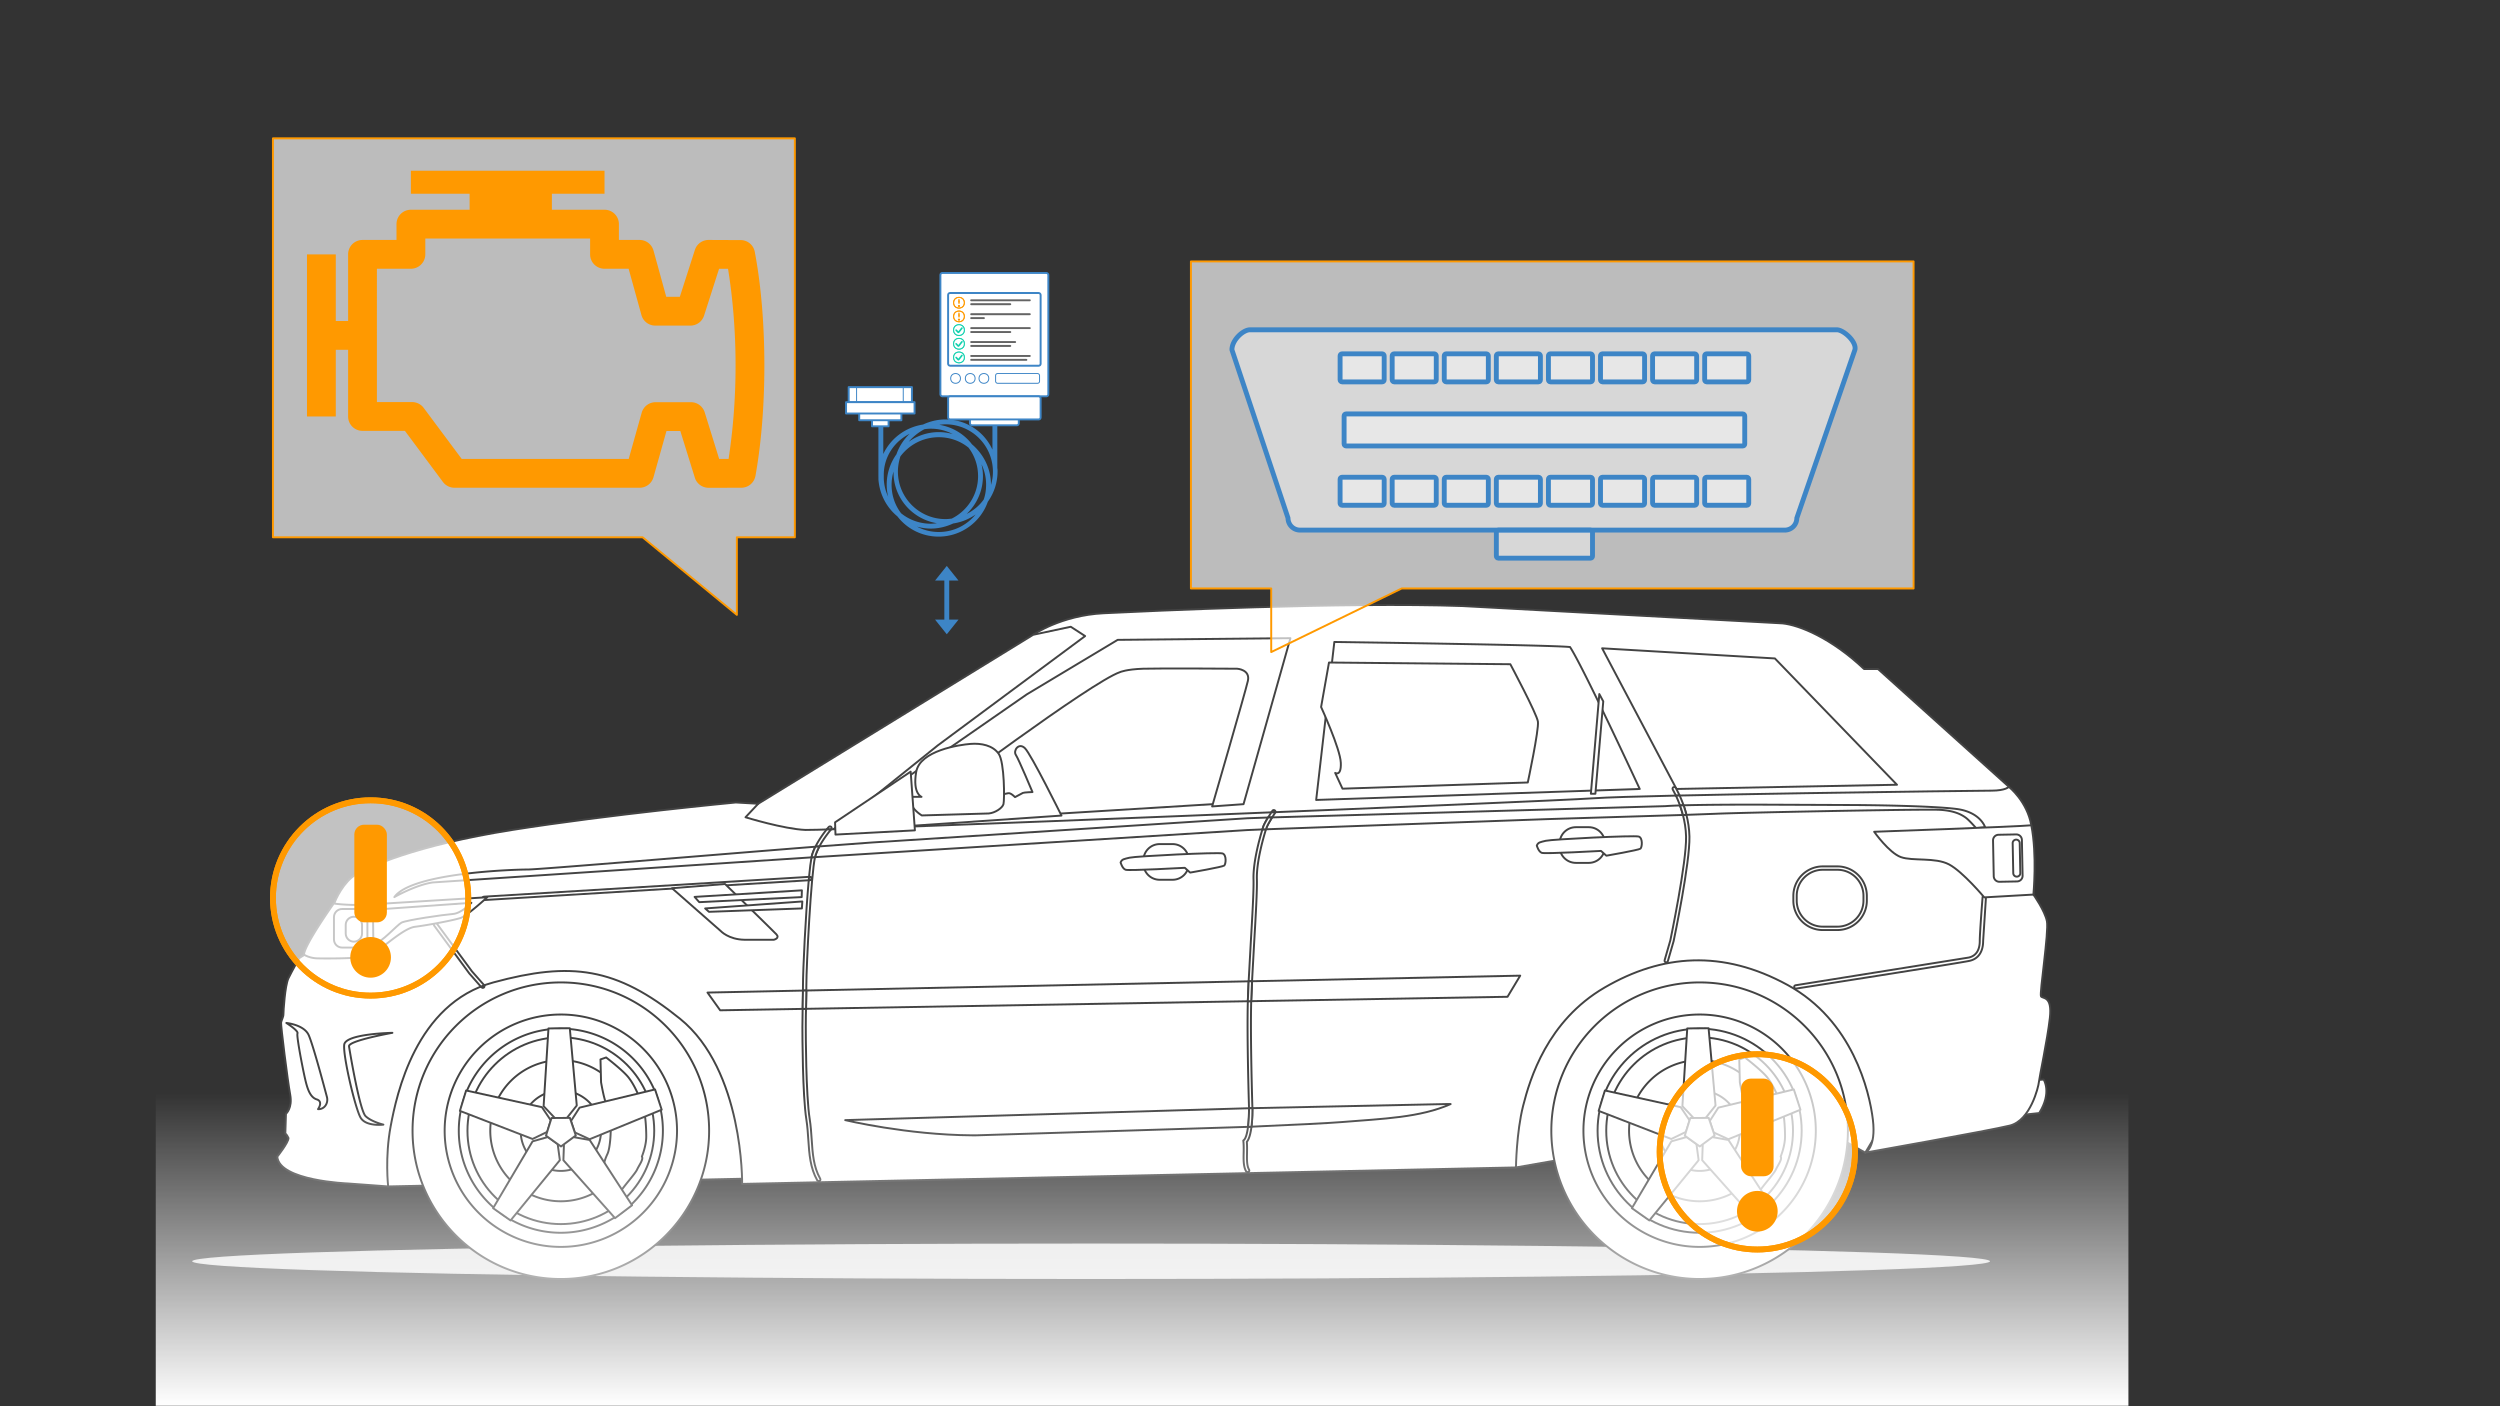 <svg xmlns="http://www.w3.org/2000/svg" xmlns:xlink="http://www.w3.org/1999/xlink" width="2560" height="1440" stroke="#000" stroke-linecap="round" stroke-linejoin="round" fill="#fff" fill-rule="evenodd"><rect width="100%" height="100%" fill="#333333" stroke="none"/><style><![CDATA[.B{fill-opacity:.41}.C{stroke:none}.D{fill:none}.E{stroke-width:2}.F{fill-rule:nonzero}.G{stroke:#f90}.H{fill-opacity:.67}.I{stroke:#3d85c6}.J{fill-opacity:.7}.K{stroke:#11d0ae}.L{fill:#11d0ae}]]></style><defs><linearGradient id="A" x1="50%" y1="100%" x2="50%" y2="0%"><stop offset="0%" stop-color="#fff"/><stop offset="100%" stop-color="#fff" stop-opacity="0"/></linearGradient><path d="M0 0l4 5h-8z" id="B" class="C"/><path id="C" d="M556.66 1132.71l11.46 12.11h12.33l10.16-12.76-7.13-79.15-21.85.21-4.97 79.59"/><path id="D" d="M573.29 1188.03l-2.23-16.52-10.02-7.2-15.69 4.43-40.41 68.44 17.86 12.56 50.49-61.71"/><path id="E" d="M119.21 55.78c-.37-.29-.9-.22-1.18.14l-3.01 3.81-1.71-1.78c-.32-.33-.86-.35-1.19-.02-.34.32-.35.86-.02 1.19l2.04 2.13c.23.26.56.42.91.42.38 0 .72-.17.96-.47l3.34-4.23c.28-.37.22-.91-.14-1.19z"/></defs><g class="E"><ellipse cx="1117.28" cy="1291.55" fill="#e0e0e0" rx="920.49" ry="18.16" stroke-opacity=".02"/><g stroke="#434343" stroke-linecap="butt" stroke-linejoin="miter" class="F"><path d="M2087.83 1105.77l4.9-.29s8.65 13.27-4.61 34.31l-18.75 2.02 18.46-36.04M835.21 849.42s202.86-169.12 264.27-198.1c-28.11-2.59-41.52-1.29-41.52-1.29s28.55-19.9 72.24-22.07c43.68-2.16 247.84-11.67 367.65-7.35l327.43 17.73c17.3 1.73 50.17 15.15 83.48 46.72h14.27l134.09 120.68-19.03 16.86-1190.34 36.34-12.54-9.52"/><path d="M776.38 823.04l281.58-173.02 38.5-8.22 14.7 9.52-150.95 112.03-114.62 92.12-75.26.87-23.36-19.03 29.41-14.27m-378.9 391.88l362.4-7.88 792.47-11.59 64.35-11.25 275.62-13.84 17.73 9.96 46.29-77.43-32.54-105.37-185.5-58.13-243.05-6.92-746.55 5.19-326.25 54.5-60.16 106.7-9.91 96.59 45.1 19.47"/><path d="M283.94 1184.42s11.47-14.49 11.47-19.03c-2.17-4.54-3.25-4.54-3.25-4.54l.65-20.33s6.92-5.63 4.33-19.68c-2.6-14.06-9.74-71.15-9.3-73.75.43-2.59 2.38-5.62 2.38-8.43s1.51-29.41 5.19-36.99c3.67-7.57 11.02-20.54 11.02-20.54l5.41-3.46s11.25-27.69 30.5-52.34c.65-3.24 9.73-22.92 22.49-30.06 12.76-7.13 59.04-29.41 159.82-45.41 100.78-16.01 228.81-28.12 228.81-28.12l22.93 1.3-12.98 13.84s39.36 12.11 61.42 12.98c22.06.86 758.23-28.99 807.54-32.45s392.74-7.78 407.02-7.78c14.27 0 17.73-3.89 17.73-3.89s18.6 14.71 22.93 39.36c4.32 24.66 2.16 70.93 2.16 70.93s11.68 16.44 13.84 27.26c2.16 10.81-7.79 74.39-6.06 76.99 1.73 2.59 11.68-.87 9.09 22.05-2.6 22.93-10.82 60.99-11.25 65.75s-8.65 39.36-29.85 44.55c-21.19 5.19-147.92 27.69-147.92 27.69s11.24-4.77 7.78-33.74c-3.46-28.99-20.76-101.65-87.37-137.98-66.61-36.34-128.46-31.58-187.28 2.59-58.83 34.17-76.57 93.86-83.49 121.11s-7.35 63.15-7.35 63.15l-792.4 16.87s1.73-116.35-63.59-169.12c-65.31-52.77-111.59-58.83-191.18-37.2-79.58 21.63-99.04 115.05-105.1 147.06-6.05 32.01-2.59 61.86-2.59 61.86l-41.1-3.03s-70.5-2.6-72.45-27.47"/><path d="M838.38 1209.58l-1.5-.89c-7.27-12.9-8.2-26.89-9.17-41.71-.44-6.72-.9-13.66-1.99-20.57-3.96-24.99-4.06-87.78-4.06-94.86l.25-18.45 3.46-.07c-.13 4.58-.25 9.21-.25 18.52 0 7.06.1 69.59 4.01 94.32 1.12 7.07 1.58 14.09 2.03 20.88.95 14.41 1.85 28.03 8.73 40.26.47.83.17 1.88-.66 2.35l-.85.22m-16.15-195.23v-4.32c0-17.38 2.79-74.17 5.91-108.64l1.11-.07c.96-.06 1.68-.88 1.63-1.83-.06-.94-.92-1.61-1.83-1.63l-.58.04c.84-8.81 1.7-15.86 2.53-19.96l3.59-.23c-3.92 16.71-8.9 109.89-8.9 132.32v4.24l-3.46.08m24.25-164.95l2.13-2.56c.34-.39.82-.59 1.3-.59.4 0 .81.15 1.14.44.72.63.79 1.72.16 2.43-.01.01-.05.06-.12.14l-4.61.14"/><path d="M835.01 867.03c3.71-7.48 8.68-14.14 11.47-17.63l4.61-.14c-.93 1.09-7.25 8.57-12 17.45l-4.08.32m34.8-20.63S1109 670.36 1141.44 663.44s168.69-5.62 168.69-5.62l-47.58 164.36-392.74 24.22m496.55-189.02l-18.6 161.77 331.32-11.25s-57.96-125-71.36-145.33c-19.47-2.16-241.36-5.19-241.36-5.19m274.23 6.49l76.13 144.03 225.78-4.32-125.01-129.33-176.9-10.38m-363.04 536.48l-1.5-.86c-2.81-4.82-2.7-11.61-2.56-18.79.07-3.94.15-8.01-.26-11.88l-.09-.87.65-.59c2.04-1.85 3.37-7.21 4.18-13.47l3.54-.15c-.79 6.36-2.22 12.52-4.76 15.52.33 3.82.27 7.72.2 11.5-.12 6.69-.24 13 2.09 16.99.48.82.2 1.89-.63 2.37l-.86.23m1.45-65.51l-.01-.77c-.02-.7-2.24-71.81-1.2-108.79l3.46-.07c-1.04 36.84 1.18 108.05 1.2 108.77l.01.77-3.46.09m-.38-129.98l2.17-39.45c1.62-27.68 3.14-53.82 2.81-64.89-.54-18.23 6.68-43.3 9.11-51.18l3.67-.15c-1.89 5.99-9.87 32.46-9.32 51.22.33 11.22-1.19 37.45-2.81 65.2l-2.16 39.18-3.47.07m23.25-172.99l1.07-1.59c.34-.49.88-.75 1.43-.75a1.7 1.7 0 0 1 .97.3c.61.43.87 1.18.7 1.87l-4.17.17"/><path d="M1298.52 837.14l3.35-5.28 4.17-.17c-.05.19-.14.37-.25.55-.03.04-1.42 2.07-3.12 4.76l-4.15.14m407.71 148.31l-.48-.06c-.92-.27-1.45-1.23-1.18-2.15l5.87-20.4c.13-.67 16.65-79.58 16.09-106.18-.18-7.97-1.48-15.51-3.21-22.14l3.57-.12c1.69 6.66 2.92 14.19 3.1 22.19.56 26.99-15.51 103.83-16.19 107.09l-5.91 20.52c-.22.76-.91 1.25-1.66 1.25m9.91-170.75l-3.22-6.2c-.48-.81-.22-1.88.59-2.38.28-.16.59-.24.9-.24.58 0 1.15.29 1.48.82.19.32 1.89 3.18 4.06 7.92l-3.81.08"/><path d="M1720.29 824.76c-1.43-3.99-2.9-7.4-4.15-10.05l3.81-.08c1.26 2.75 2.66 6.13 4.02 10.02l-3.68.11m161.22 127.6h-14.99c-16.61 0-30.13-13.51-30.13-30.13v-4.9a30.2 30.2 0 0 1 30.13-30.14h14.99a30.2 30.2 0 0 1 30.14 30.14v4.9c0 16.62-13.52 30.13-30.14 30.13m-14.99-61.71a26.7 26.7 0 0 0-26.67 26.68v4.9a26.7 26.7 0 0 0 26.67 26.67h14.99a26.7 26.7 0 0 0 26.68-26.67v-4.9a26.7 26.7 0 0 0-26.68-26.68h-14.99m-27.54 121.69c-.84 0-1.58-.6-1.71-1.46-.15-.94.5-1.82 1.44-1.97l177.37-28.39c9.25-2.1 11.2-10.35 11.2-16.91 0-8.19 2.76-43.34 2.89-44.82.07-.88.79-1.61 1.63-1.61.07 0 .15 0 .22.01.96.08 1.66.91 1.6 1.87l-2.88 44.55c0 11.05-4.94 18.25-13.89 20.29-9.47 2.15-170.74 27.35-177.6 28.42l-.27.02m-1545.74 35.18s18.17 1.73 22.93 12.55c4.75 10.81 16.86 56.66 18.59 63.15 1.73 6.48-2.59 12.98-9.08 12.54 0 0 5.62-7.79-1.3-9.95s-9.66-11.1-11.96-21.05c-2.31-9.95-8.94-43.83-7.79-46.57 1.16-2.74-11.39-10.67-11.39-10.67m99.34 104.1s-17.87 2.3-23.36-7.21c-5.47-9.52-18.16-63.44-16.72-74.69s49.31-12.11 49.31-12.11-45.27 8.07-44.41 13.84c.87 5.77 10.96 65.75 17.01 71.52 6.06 5.76 18.17 8.65 18.17 8.65m333.57 6.23c0 83.86-67.98 151.85-151.84 151.85-83.87 0-151.85-67.99-151.85-151.85 0-83.87 67.98-151.85 151.85-151.85 83.86 0 151.84 67.98 151.84 151.85"/><path d="M693.28 1157.85a119 119 0 0 1-118.97 118.98 119 119 0 0 1-118.98-118.98 119 119 0 0 1 118.98-118.98 119 119 0 0 1 118.97 118.98"/><path d="M678.8 1157.85a104.5 104.5 0 0 1-104.49 104.5c-57.72 0-104.51-46.79-104.51-104.5s46.79-104.5 104.51-104.5a104.5 104.5 0 0 1 104.49 104.5"/><path d="M669.92 1157.85c0 52.81-42.81 95.62-95.62 95.62s-95.62-42.81-95.62-95.62 42.81-95.62 95.62-95.62 95.62 42.81 95.62 95.62"/><path d="M646.56 1157.85a72.3 72.3 0 0 1-72.26 72.26 72.3 72.3 0 0 1-72.26-72.26 72.3 72.3 0 0 1 72.26-72.27 72.3 72.3 0 0 1 72.26 72.27"/><path d="M615.47 1157.85a41.2 41.2 0 0 1-41.17 41.17 41.2 41.2 0 0 1-41.18-41.17 41.2 41.2 0 0 1 41.18-41.18 41.2 41.2 0 0 1 41.17 41.18m-.57-72.99l.58 23.36s2.45 14.27 4.61 20.19c2.17 5.91 4.33 17.59 5.05 22.92s-.14 23.93-3.03 30.14c-2.88 6.19-3.89 10.23-5.19 18.01-1.29 7.79-2.74 18.9-2.74 20.05s-1.58 6.34 3.03 9.95c4.61 3.6 14.42-2.45 17.59-8.22 3.18-5.77 15.57-19.18 17.59-23.65s6.78-10.52 4.9-13.26c0 0 4.47-10.82 4.47-20.47 0-9.66-.86-26.82-5.04-36.05s-7.5-17.3-13.13-24.51c-5.61-7.21-22.92-20.47-22.92-20.47l-5.77 2.01"/><use xlink:href="#C"/><path d="M545.31 1166.32l15-7.28 3.71-11.75-9.09-13.54-77.62-17.08-6.38 20.89 74.38 28.76m58.46.26l-15.15-6.97-3.95-11.68 8.83-13.72 77.26-18.62 6.8 20.76-73.79 30.23"/><use xlink:href="#D"/><path d="M603.81 1167.33l-16.42-2.91-9.9 7.34-.57 16.31 52.89 59.33 17.42-13.19-43.42-66.88m-44.71-4.39l15.37 11.05 15.14-11.24-6.03-18.01-18.85.12-5.63 18.08m1333.16-5.09c0 83.86-67.98 151.85-151.84 151.85a151.9 151.9 0 0 1-151.86-151.85A151.9 151.9 0 0 1 1740.42 1006c83.86 0 151.84 67.98 151.84 151.85"/><path d="M1859.39 1157.85a119 119 0 0 1-118.98 118.98 119 119 0 0 1-118.98-118.98 119 119 0 0 1 118.98-118.98 119 119 0 0 1 118.98 118.98"/><path d="M1844.91 1157.85c0 57.71-46.79 104.5-104.49 104.5-57.72 0-104.5-46.79-104.5-104.5s46.78-104.5 104.5-104.5c57.7 0 104.49 46.79 104.49 104.5"/><path d="M1836.03 1157.85c0 52.81-42.81 95.62-95.61 95.62-52.81 0-95.63-42.81-95.63-95.62s42.82-95.62 95.63-95.62c52.8 0 95.61 42.81 95.61 95.62"/><path d="M1812.68 1157.85a72.3 72.3 0 0 1-72.26 72.26 72.3 72.3 0 0 1-72.27-72.26 72.3 72.3 0 0 1 72.27-72.27 72.3 72.3 0 0 1 72.26 72.27"/><path d="M1781.58 1157.85c0 22.74-18.42 41.17-41.17 41.17a41.2 41.2 0 0 1-41.18-41.17 41.2 41.2 0 0 1 41.18-41.18 41.2 41.2 0 0 1 41.17 41.18m-.56-72.99l.57 23.36s2.45 14.27 4.62 20.19c2.16 5.91 4.32 17.59 5.04 22.92s-.14 23.93-3.03 30.14c-2.88 6.19-3.89 10.23-5.19 18.01-1.3 7.79-2.74 18.9-2.74 20.05s-1.58 6.34 3.03 9.95c4.62 3.6 14.42-2.45 17.6-8.22 3.17-5.77 15.57-19.18 17.58-23.65 2.02-4.47 6.78-10.52 4.91-13.26 0 0 4.46-10.82 4.46-20.47 0-9.66-.86-26.82-5.04-36.05s-7.5-17.3-13.13-24.51c-5.61-7.21-22.92-20.47-22.92-20.47l-5.76 2.01"/><use xlink:href="#C" x="1166.11"/><path d="M1711.41 1166.32l15.01-7.28 3.71-11.75-9.09-13.54-77.62-17.08-6.39 20.89 74.38 28.76m58.47.26l-15.14-6.97-3.95-11.68 8.82-13.72 77.26-18.62 6.8 20.76-73.79 30.23"/><use xlink:href="#D" x="1166.11"/><path d="M1769.92 1167.33l-16.43-2.91-9.89 7.34-.57 16.31 52.89 59.33 17.42-13.19-43.42-66.88m-44.7-4.39l15.38 11.05 15.12-11.24-6.02-18.01-18.85.12-5.63 18.08M956.61 819.15s160.33-120.54 190.32-130.92c0 0 6.34-2.88 23.64-3.46 17.3-.57 96.31 0 96.31 0s13.55.87 10.96 12.4c-2.6 11.54-36.62 128.61-36.62 128.61l32.15-2.31 48.01-169.98-176.91 1.73-92.99 55.79-159.61 110.73s-35.9 28.99-33.74 28.99c2.17 0 228.82-15.58 228.82-15.58s-31.14-63.01-37.49-69.06c-6.34-6.06-12.11 2.59-9.23 6.92 2.89 4.32 17.02 38.06 17.02 38.06s-8.66.29-9.8.87c-1.16.58-8.08 4.32-8.08 4.32s-4.33-4.61-6.92-4.03l-68.92 14.41-6.92-7.49m396.2-95.16s19.61 42.68 20.18 57.09c.58 14.42-5.76 10.38-5.76 10.38l7.49 16.15 189.74-6.34s11.54-54.22 10.38-62.29c-1.15-8.07-28.25-58.82-28.25-58.82l-185.71-1.73-8.07 45.56m-152.11 176.9h-13.19c-9.2 0-16.65-7.45-16.65-16.65V881c0-9.2 7.45-16.66 16.65-16.66h13.19c9.2 0 16.65 7.46 16.65 16.66v3.24c0 9.2-7.45 16.65-16.65 16.65m426.19-17.3h-13.19c-9.19 0-16.65-7.45-16.65-16.65v-3.24c0-9.2 7.46-16.66 16.65-16.66h13.19c9.2 0 16.65 7.46 16.65 16.66v3.24c0 9.2-7.45 16.65-16.65 16.65M495.77 921.66h-.1c-.91 0-1.68-.71-1.73-1.63-.06-.95.67-1.77 1.62-1.83l332.91-20.3-.33 3.49-332.37 20.27m332.38-20.26l.33-3.5.58-.03c.9.02 1.77.68 1.82 1.63.06.95-.66 1.77-1.62 1.83l-1.11.07m-333.78 110.22l-1.3-.58-.67-.76 3.43-1.32c.45.71.33 1.66-.32 2.23l-1.14.43"/><path d="M492.4 1010.28l-11.87-13.51-36-49c-.56-.76-.4-1.85.38-2.41.3-.23.66-.34 1.01-.34.54 0 1.06.24 1.4.7l35.91 48.88 12.45 14.16.16.21-3.44 1.31m195.75-100.73l49.74 43.68s8 8.86 24.66 9.08h29.84s6.49-1.51 2.59-5.62c-3.89-4.11-52.55-51.47-52.55-51.47l-54.28 4.33m949.55-198.83l-8.65 102.08h4.62l8.07-94.58-4.04-7.5M943.92 835.01l68.63-2.02c6.34-.58 13.84-5.49 14.99-9.52s1.15-42.96-4.9-51.61c-6.06-8.65-17.88-10.97-28.83-10.1-10.97.86-51.91 6.64-55.66 28.84s5.48 25.37 5.48 25.37H929.5s2.3 11.53 14.42 19.04"/><path d="M932.53 790.17l4.33 60.12-81.32 4.32-.43-12.54 77.42-51.9m214.97 92.99s1.73 6.35 5.19 7.49c3.46 1.16 60.56-2.01 60.56-2.01l5.48 4.9s33.15-5.76 34.88-7.21c1.73-1.44 2.6-10.96-1.73-12.4-4.32-1.44-89.15 2.83-95.15 4.33-5.79 1.44-7.79 1.44-9.23 4.9m426.19-17.3s1.73 6.35 5.19 7.49c3.46 1.16 60.56-2.01 60.56-2.01l5.48 4.9s33.16-5.76 34.89-7.21c1.73-1.44 2.6-10.96-1.73-12.4s-89.15 2.83-95.16 4.33c-5.79 1.44-7.78 1.44-9.23 4.9M999.5 1162.58c-1.5 0-2.92 0-4.25-.01-66.61-.43-129.76-15.57-129.76-15.57l413.52-12.17c.07 5.5-.22 12.74-1.03 19.06l-278.48 8.69m282.01-8.85c.98-7.91.99-16.13.96-18.98l198.59-4.2 4.39.01c-31.14 13.84-69.2 15-111.87 18.46-13.23 1.07-48.16 2.82-92.07 4.71"/><path d="M1277.97 1153.89c.82-6.32 1.1-13.56 1.03-19.05l3.46-.09c.04 2.86.03 11.08-.95 18.99l-3.54.15M403.82 918.63c17.59-25.09 123.13-28.26 136.97-28.26 10.8 0 194.75-15.45 294.22-23.34-1.41 2.83-2.63 5.78-3.49 8.72a26.9 26.9 0 0 0-.52 2.19l-387.96 25.69c-17.59 2.6-39.22 15-39.22 15m430.77-40.92a12.4 12.4 0 0 1 .26-.98c.98-3.37 2.5-6.79 4.23-10.02l54.09-4.02 384.09-24.8 21.26-.75c-2.03 3.32-4.17 7.14-5.03 9.71-.01.06-.3.94-.78 2.48l-15.74.67-442.38 27.71m461.79-28.52l.4-1.24c.92-2.78 3.67-7.42 5.89-10.94l402.51-11.52c3.89-.29 9.03-.53 15.1-.73 1.07 2.95 2.11 6.23 3.03 9.76l-138.38 4.23-288.55 10.44m727.14-1.21s-7.2-8.36-10.95-10.96c-3.76-2.6-10.68-6.92-26.53-7.79a256.3 256.3 0 0 0-9.87-.12c-42.71 0-197.05 3.13-218.8 4.17l-30.48 1.12c-.88-3.51-1.89-6.78-2.93-9.75 19.19-.55 46.21-.71 73.11-.71l94.68.39c21.62 0 86.79.87 111.59 4.04 24.8 3.18 29.41 18.75 29.41 18.75l-9.23.86"/><path d="M831 877.94l.52-2.18c.86-2.95 2.08-5.89 3.49-8.73l4.07-.32c-1.73 3.23-3.25 6.65-4.23 10.02l-.26.98-3.59.23m461.71-28.6l.78-2.48c.86-2.58 3-6.4 5.03-9.72l4.15-.13c-2.22 3.52-4.97 8.17-5.89 10.94-.01.04-.16.47-.4 1.24l-3.67.15m430.61-14.81a110.6 110.6 0 0 0-3.03-9.77l3.68-.11a115.8 115.8 0 0 1 2.92 9.76l-3.57.12m-985.86 200.02l-12.98-18.17 97.75-2.03-.3 17.98-.02.77-84.45 1.45m87.91-1.51l.02-.6.3-18.16 452.93-9.42-.79 18.96-.04 1.45-452.42 7.77m455.88-7.83l.04-1.28.8-19.14 274.59-5.71-12.98 21.63-262.45 4.5"/><path d="M821.91 1033.1l.02-.76.3-17.98 3.46-.08-.3 18.16-.02.6-3.46.06m455.88-7.82l.04-1.46.79-18.96 3.47-.07-.8 19.14-.04 1.28-3.46.07m641.35-173.55s15.28 21.63 27.39 25.95c12.11 4.33 35.19 0 49.31 7.5 14.13 7.5 36.05 33.74 36.05 33.74l50.31-2.88s3.9-40.66-2.16-70.94c-14.41 1.44-160.9 6.63-160.9 6.63"/><path d="M2065.49 902.59l-18.02.35a5.8 5.8 0 0 1-5.88-5.66l-.71-36.6c-.07-3.18 2.46-5.82 5.65-5.88l18.01-.35c3.19-.06 5.82 2.46 5.89 5.65l.71 36.61a5.8 5.8 0 0 1-5.65 5.88"/><path d="M2065.25 897.68h0a3.6 3.6 0 0 0 3.54-3.67l-.6-30.51a3.61 3.61 0 1 0-7.21.15l.6 30.49a3.6 3.6 0 0 0 3.67 3.54M311.26 977.53s5.19 3.52 13.27 3.82c8.07.29 41.81.29 51.61-2.03 9.81-2.3 35.18-28.54 48.73-30.27 13.56-1.73 40.95-6.92 47.29-9.23 6.35-2.3 26.82-21.05 26.82-21.05l-126.58 7.79c-18.46.58-30.65-1.37-30.65-1.37s-29.91 42.17-30.49 52.34"/><path d="M367.85 970.31h-17.51c-4.62 0-8.36-3.74-8.36-8.36v-22.78c0-4.62 3.74-8.36 8.36-8.36h17.51c4.62 0 8.37 3.74 8.37 8.36v22.78c0 4.62-3.75 8.36-8.37 8.36"/><path d="M362.38 964.26h0c-4.63 0-8.37-3.74-8.37-8.36v-8.8c0-4.61 3.74-8.36 8.37-8.36 4.61 0 8.36 3.75 8.36 8.36v8.8c0 4.62-3.75 8.36-8.36 8.36m19.53-32.65l100.78-7.14s-9.95 10.81-19.03 11.46-47.8 6.27-52.56 8.87c-4.75 2.59-19.9 20.11-28.76 22.49l-.43-35.68m329.37-13.19l4.76 5.4 104.89-5.19.21-6.92-109.86 6.71m10.82 11.82l3.89 3.46 95.16-3.46.43-7.14-99.48 7.14"/></g><path d="M813.92 141.66H279.5v408.52h378.55l96.49 79.43v-79.43h59.38V141.66" class="G H"/></g><path d="M772.88 257.83a14.7 14.7 0 0 0-14.43-11.98l-32.87-.14a14.7 14.7 0 0 0-14.03 10.24l-15.4 47.97h-13.91l-13.06-47.39a14.8 14.8 0 0 0-14.23-10.82h-21.19v-16.2a14.7 14.7 0 0 0-14.73-14.73h-53.9v-16.41h53.9v-23.56H420.75v23.56h60.13v16.41h-60.13a14.7 14.7 0 0 0-14.73 14.73v16.2h-34.8c-8.16 0-14.76 6.6-14.76 14.76v68.25h-12.62v-68.25h-29.49v166h29.49v-68.26h12.62v68.26c0 8.15 6.6 14.73 14.76 14.73h43.4l38.94 52.32c2.79 3.73 7.16 5.93 11.83 5.93h189.56c6.63 0 12.41-4.41 14.2-10.74l13.32-47.37h14.18l14.85 47.78c1.9 6.16 7.63 10.38 14.11 10.38l33.45-.05a14.8 14.8 0 0 0 14.53-12.12c5.96-33.31 9.12-72.34 9.12-112.92 0-42.49-3.4-82.81-9.83-116.58m-26.82 212.13l-9.62.02-14.82-47.74c-1.94-6.16-7.66-10.39-14.09-10.39h-36.21a14.8 14.8 0 0 0-14.23 10.77l-13.29 47.31H472.78l-38.91-52.24c-2.79-3.75-7.22-5.95-11.89-5.95h-36.03V275.2h34.8c8.13 0 14.76-6.61 14.76-14.73v-16.2h168.76v16.2c0 8.12 6.6 14.73 14.76 14.73h24.68l13.12 47.42a14.7 14.7 0 0 0 14.17 10.8h35.95a14.7 14.7 0 0 0 14.02-10.25l15.35-47.91 9.19.02c4.78 29.58 7.71 63.07 7.71 99.13 0 34.24-2.73 66.58-7.16 95.55" fill="#f90" class="C F"/><path d="M1219.5 267.71h740v334.88h-524.17l-133.61 65.12v-65.12h-82.22V267.71" class="E G H"/><g stroke-width="5" class="I B"><path d="M1261.5 358.22c0-10.25 11.64-20.51 18.46-20.51h601c6.82 0 20.52 12.31 18.46 20.51l-59.48 172.3a12.3 12.3 0 0 1-12.31 12.31h-496.39a12.3 12.3 0 0 1-12.31-12.31z"/><rect height="28.72" rx="2" width="45.13" x="1372.26" y="362.32"/><rect height="28.72" rx="2" width="45.13" x="1425.59" y="362.32"/><rect height="28.72" rx="2" width="45.13" x="1478.92" y="362.32"/><rect height="28.72" rx="2" width="45.13" x="1532.25" y="362.32"/><rect height="28.72" rx="2" width="45.13" x="1585.59" y="362.32"/><rect height="28.72" rx="2" width="45.13" x="1638.92" y="362.32"/><rect height="28.72" rx="2" width="45.13" x="1692.25" y="362.32"/><rect height="28.72" rx="2" width="45.13" x="1745.58" y="362.32"/><rect height="28.72" rx="2" width="45.13" x="1372.26" y="488.68"/><rect height="28.72" rx="2" width="45.13" x="1425.59" y="488.68"/><rect height="28.72" rx="2" width="45.13" x="1478.92" y="488.68"/><rect height="28.72" rx="2" width="45.13" x="1532.25" y="488.68"/><rect height="28.72" rx="2" width="45.13" x="1585.59" y="488.68"/><rect height="28.72" rx="2" width="45.13" x="1638.92" y="488.68"/><rect height="28.72" rx="2" width="45.13" x="1692.25" y="488.68"/><rect height="28.72" rx="2" width="45.13" x="1745.58" y="488.68"/><rect height="32.82" rx="2" width="410.24" x="1376.37" y="423.86"/><rect height="28.72" rx="2" width="98.46" x="1532.26" y="542.83"/></g><g transform="translate(866.35 279.5)"><g class="I"><path d="M26.59 149.3h16.96v7.71H26.59zM2.7 116.92h64.75v15.42H2.7z" class="E"/><path d="M10.79 131.57v-13.88m47.79 13.88v-13.88" class="D"/><g class="E"><path d="M13.49 143.13h43.17v7.71H13.49z"/><path d="M0 132.34h70.15v11.56H0z"/></g></g><path d="M33.15 208.13v1.99 1h0c1 15.22 8.24 28.94 19.46 38.17C62.34 262.02 77.81 270 94.78 270c23.2 0 43.16-14.97 50.39-35.68a53.4 53.4 0 0 0 9.98-31.18c0-1 0-2.25-.25-3.24h0V152h-4.99v28.94c-8.23-18.22-26.69-30.94-48.15-30.94-8.23 0-15.97 2-22.95 5.24-17.96 2.74-33.18 14.22-40.67 30.19v-28.44h-4.99v49.14 2zm47.16-48.15c1.99-.25 4.24-.5 6.48-.5 8.24 0 15.72 2 22.46 5.49a52.9 52.9 0 0 0-14.22-2 53.2 53.2 0 0 0-30.94 9.98c4.49-5.24 9.98-9.73 16.22-12.97zm14.72 8.23c11.47 0 22.2 3.99 30.43 10.73 6.24 8.23 9.73 18.21 9.73 29.19 0 18.96-10.98 35.43-26.94 43.41-2 .25-4.24.5-6.49.5-26.69 0-48.65-21.71-48.65-48.65 0-5.49 1-10.48 2.5-15.47 8.98-11.97 23.2-19.71 39.42-19.71zm45.9 63.87c-4.49 6.24-10.48 11.23-17.46 14.72 10.22-9.73 16.71-23.45 16.71-38.67a49.7 49.7 0 0 0-1.5-12.23 47.6 47.6 0 0 1 4.74 20.71c0 5.49-.74 10.73-2.49 15.47zm-47.9 24.2c-2 .25-4.24.5-6.24.5-11.47 0-22.2-3.99-30.43-10.73-6.24-8.23-9.73-18.21-9.73-29.19a47.4 47.4 0 0 1 1.99-13.47v.25c-.25 26.44 18.96 48.4 44.41 52.64zm2 8.98c-8.24 0-15.72-2-22.46-5.49a52.8 52.8 0 0 0 14.22 2c8.24 0 15.97-2 22.95-5.24a53.2 53.2 0 0 0 22.96-9.23c-8.98 10.97-22.46 17.96-37.67 17.96zm55.38-61.62c0 4.74-.75 9.23-2 13.47v-.25c0-16.71-7.73-31.43-19.46-41.41-7.98-10.48-19.95-17.72-33.43-19.96 2-.25 4.25-.5 6.24-.5 26.95 0 48.65 21.7 48.65 48.65zm-85.32-38.92c-5.99 5.74-10.73 12.97-13.47 20.96a53.4 53.4 0 0 0-9.98 31.18 50.2 50.2 0 0 0 1.49 12.23c-2.74-5.74-4.24-11.98-4.49-18.72v-4.24c.25-18.21 10.98-33.68 26.45-41.41z" fill="#3d85c6" class="C F"/><g class="E I"><rect height="10" rx="2" width="50" x="126.88" y="146"/><rect height="126.32" rx="2" width="110.53" x="96.62"/><rect height="23.68" rx="2" width="94.74" x="104.51" y="126.32"/><rect height="74.47" rx="2" width="94.74" x="104.51" y="20.53"/></g><g class="G"><circle cx="115.65" cy="30.5" r="5.5" class="J"/><circle cx="115.65" cy="30.5" r="5.5" class="D"/></g><g fill="#f90" class="C"><circle cx="115.64" cy="33.83" r="1.14"/><rect height="5.5" rx="10" width="1.83" x="114.73" y="26.37"/></g><g class="G"><circle cx="115.65" cy="44.5" r="5.5" class="J"/><circle cx="115.65" cy="44.5" r="5.5" class="D"/></g><g fill="#f90" class="C"><circle cx="115.64" cy="47.83" r="1.14"/><rect height="5.5" rx="10" width="1.83" x="114.73" y="40.37"/></g><g class="K"><circle cx="115.65" cy="58.5" r="5.5" class="D"/><circle cx="115.65" cy="58.5" r="5.5" class="H"/></g><use xlink:href="#E" class="C F L"/><g class="K"><circle cx="115.65" cy="72.51" r="5.5" class="D"/><circle cx="115.65" cy="72.51" r="5.5" class="H"/></g><use xlink:href="#E" y="14.01" class="C F L"/><g class="K"><circle cx="115.65" cy="86.51" r="5.5" class="D"/><circle cx="115.65" cy="86.51" r="5.5" class="H"/></g><use xlink:href="#E" y="28.01" class="C F L"/><g class="I"><circle cx="112.15" cy="108" r="5"/><circle cx="127.15" cy="108" r="5"/><circle cx="141.15" cy="108" r="5"/><rect height="10" rx="2" width="45" x="153.15" y="103"/></g><path d="M128.15 28h60m-60 4h40m-40 10.25h60m-60 4h13m-13 10.25h60m-60 4h40m-40 10.25h45m-45 4h40m-40 10.25h60m-60 4h56.5" stroke="#646464" class="D E"/><g transform="translate(103.15 300)" class="I"><path d="M0 13.5v43" stroke-width="5" class="D"/><g stroke-width="1.67" fill="#3d85c6"><use transform="matrix(3 0 0 3 0 0)" xlink:href="#B"/><use transform="matrix(-3 0 0 -3 0 139.98)" xlink:href="#B" y="23.33"/></g></g></g><path fill="url(#A)" d="M159.5 1119.5h2020v320h-2020z" class="C"/><g stroke-width="6" class="G"><circle cx="379.5" cy="919.5" r="100" class="J"/><circle cx="379.5" cy="919.5" r="100" class="D"/></g><g fill="#f90" class="C"><circle cx="379.5" cy="980.33" r="20.83"/><rect height="100" rx="10" width="33.33" x="362.83" y="844.5"/></g><g stroke-width="6" class="G"><circle cx="1799.5" cy="1179.5" r="100" class="J"/><circle cx="1799.5" cy="1179.5" r="100" class="D"/></g><g fill="#f90" class="C"><circle cx="1799.5" cy="1240.33" r="20.83"/><rect height="100" rx="10" width="33.33" x="1782.83" y="1104.5"/></g></svg>